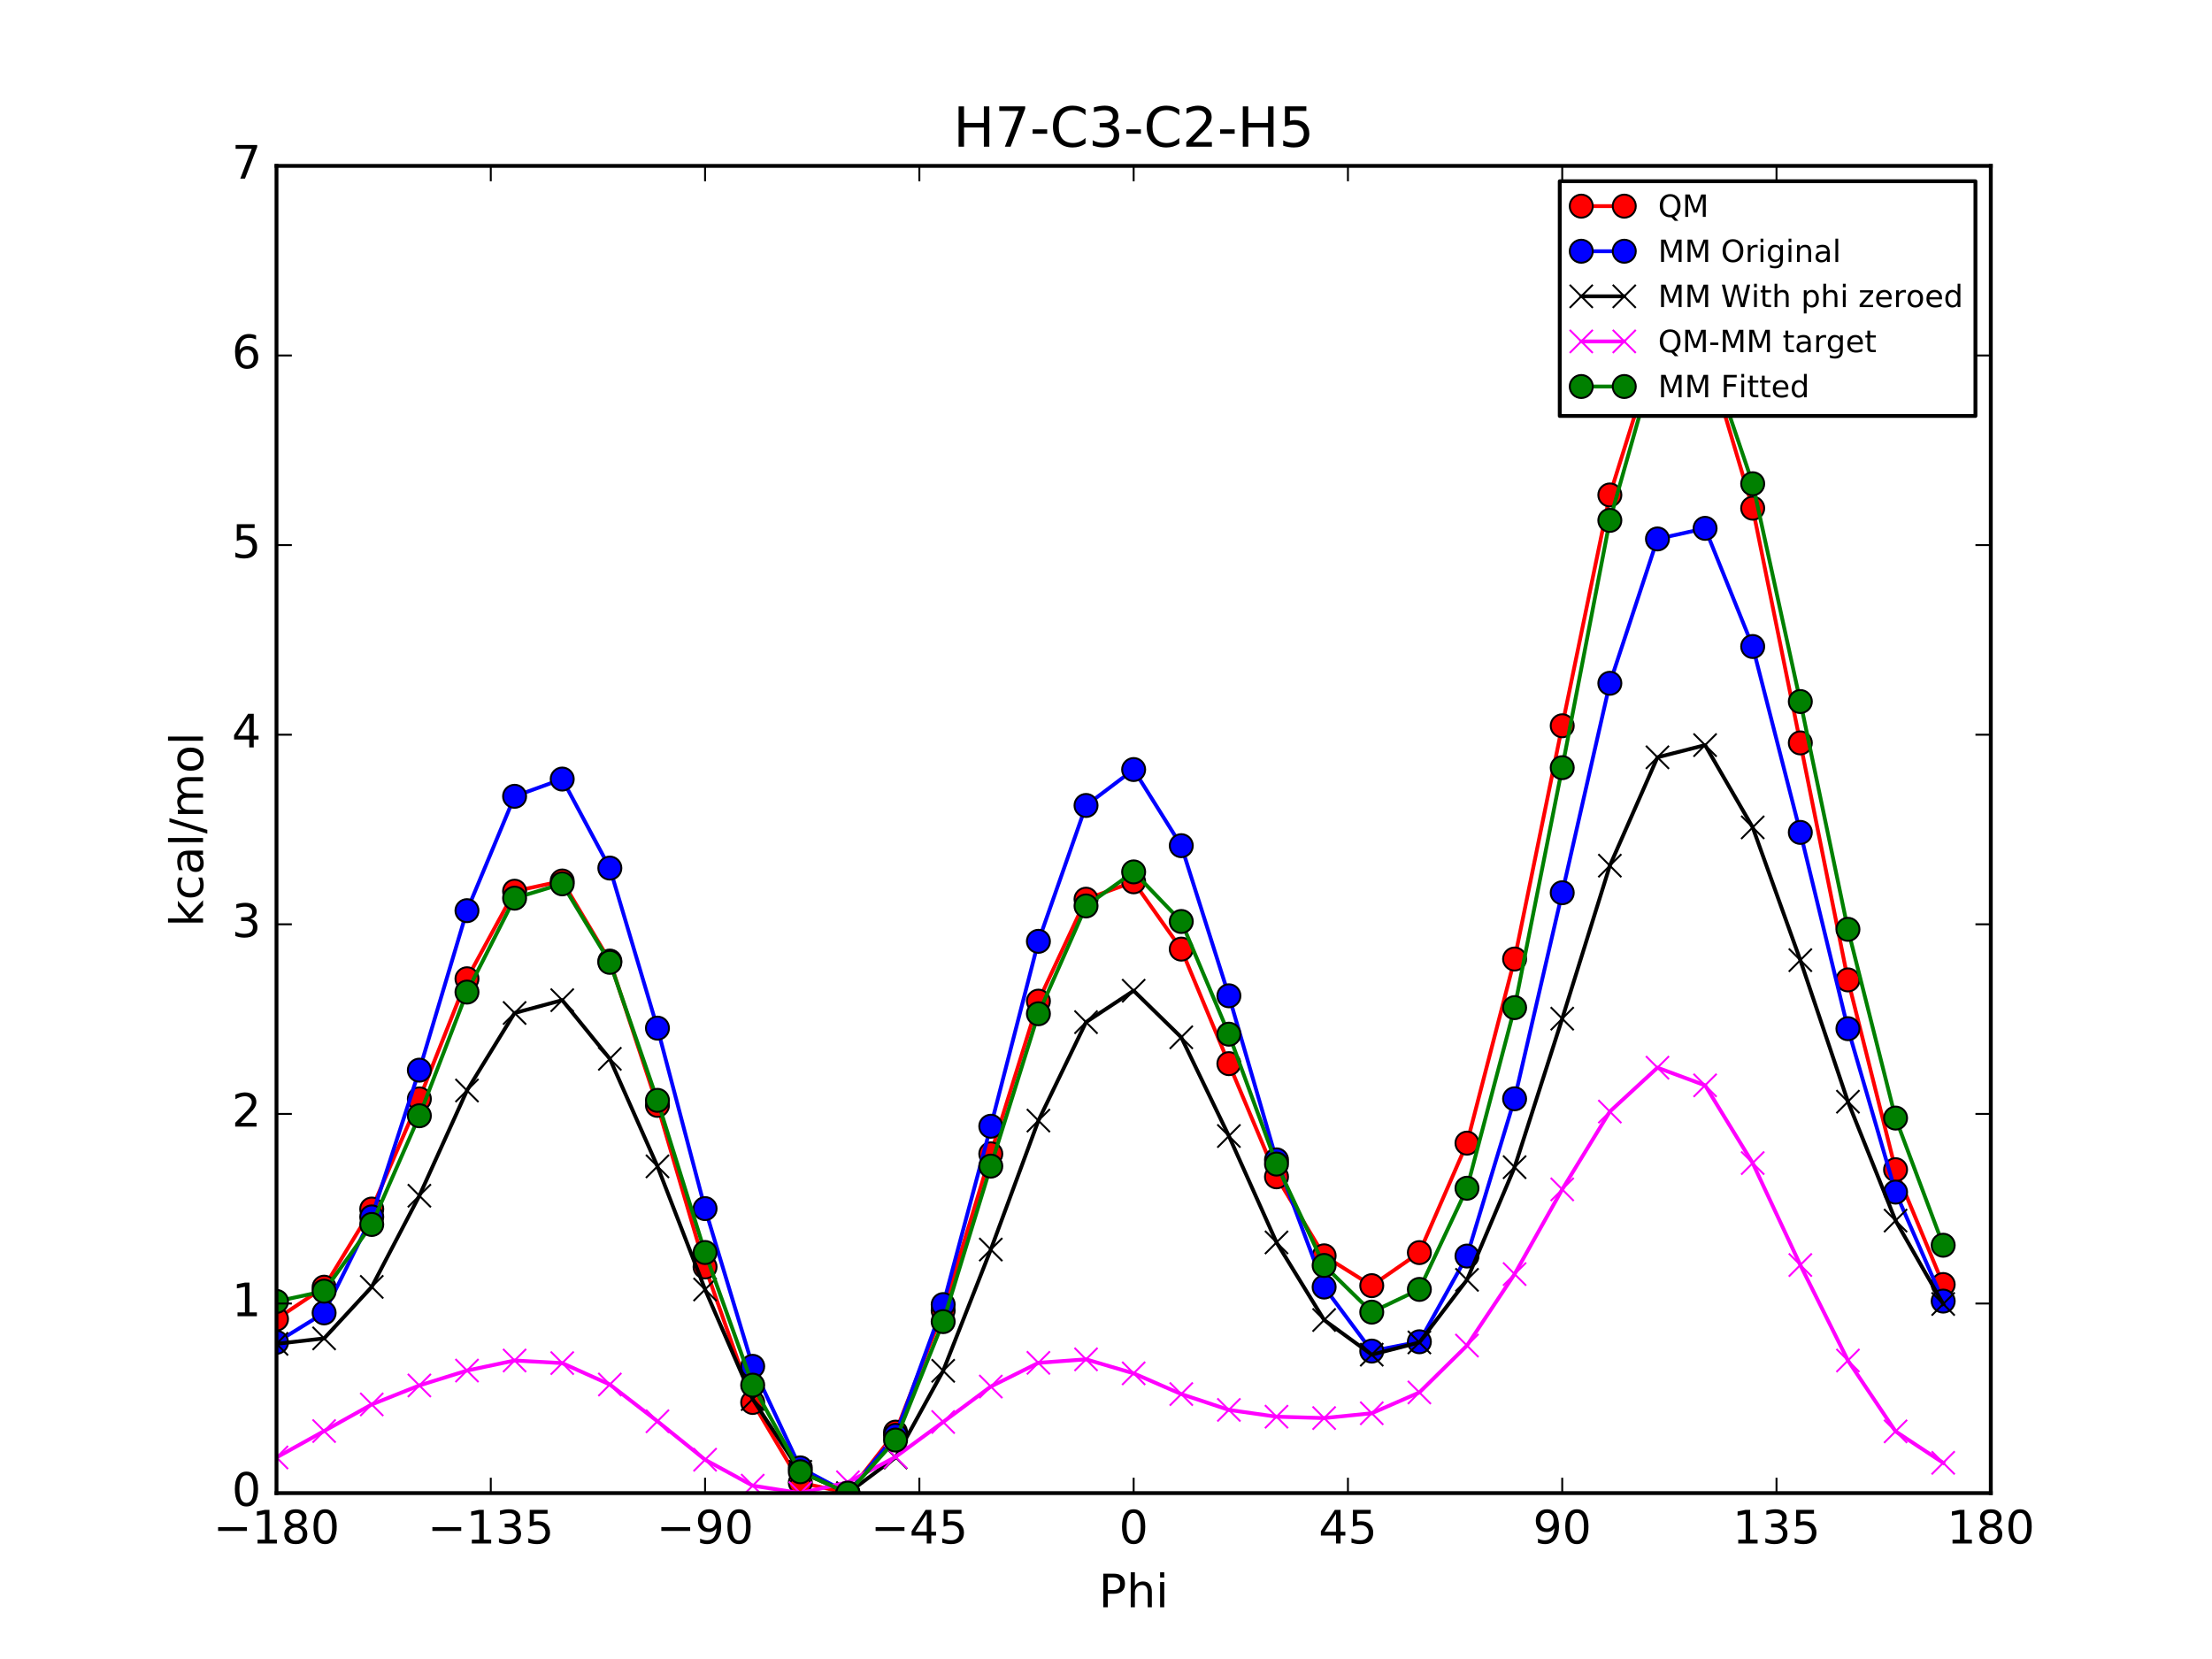 <?xml version="1.0" encoding="utf-8" standalone="no"?>
<!DOCTYPE svg PUBLIC "-//W3C//DTD SVG 1.1//EN"
  "http://www.w3.org/Graphics/SVG/1.1/DTD/svg11.dtd">
<!-- Created with matplotlib (http://matplotlib.org/) -->
<svg height="432pt" version="1.1" viewBox="0 0 576 432" width="576pt" xmlns="http://www.w3.org/2000/svg" xmlns:xlink="http://www.w3.org/1999/xlink">
 <defs>
  <style type="text/css">
*{stroke-linecap:butt;stroke-linejoin:round;stroke-miterlimit:100000;}
  </style>
 </defs>
 <g id="figure_1">
  <g id="patch_1">
   <path d="M 0 432 
L 576 432 
L 576 0 
L 0 0 
z
" style="fill:#ffffff;"/>
  </g>
  <g id="axes_1">
   <g id="patch_2">
    <path d="M 72 388.8 
L 518.4 388.8 
L 518.4 43.2 
L 72 43.2 
z
" style="fill:#ffffff;"/>
   </g>
   <g id="line2d_1">
    <path clip-path="url(#p31cf10d71d)" d="M 71.999 343.47 
L 84.4 335.179 
L 96.8 314.836 
L 109.2 286.157 
L 121.6 254.87 
L 134 232.073 
L 146.4 229.409 
L 158.8 250.261 
L 171.2 287.836 
L 183.6 329.911 
L 196 365.196 
L 208.4 386.071 
L 220.8 388.8 
L 233.2 372.93 
L 245.6 341.262 
L 258 300.46 
L 270.4 260.696 
L 282.8 234.151 
L 295.199 229.62 
L 307.6 247.15 
L 320 276.974 
L 332.4 306.444 
L 344.8 327.013 
L 357.2 334.781 
L 369.6 326.176 
L 382 297.671 
L 394.4 249.726 
L 406.8 188.991 
L 419.2 128.884 
L 431.6 89.24 
L 444 90.668 
L 456.4 132.329 
L 468.8 193.452 
L 481.2 255.169 
L 493.6 304.585 
L 506 334.492 
" style="fill:none;stroke:#ff0000;stroke-linecap:square;"/>
    <defs>
     <path d="M 0 3 
C 0.796 3 1.559 2.684 2.121 2.121 
C 2.684 1.559 3 0.796 3 0 
C 3 -0.796 2.684 -1.559 2.121 -2.121 
C 1.559 -2.684 0.796 -3 0 -3 
C -0.796 -3 -1.559 -2.684 -2.121 -2.121 
C -2.684 -1.559 -3 -0.796 -3 0 
C -3 0.796 -2.684 1.559 -2.121 2.121 
C -1.559 2.684 -0.796 3 0 3 
z
" id="m1b7137031c" style="stroke:#000000;stroke-width:0.5;"/>
    </defs>
    <g clip-path="url(#p31cf10d71d)">
     <use style="fill:#ff0000;stroke:#000000;stroke-width:0.5;" x="71.999" xlink:href="#m1b7137031c" y="343.47"/>
     <use style="fill:#ff0000;stroke:#000000;stroke-width:0.5;" x="84.4" xlink:href="#m1b7137031c" y="335.179"/>
     <use style="fill:#ff0000;stroke:#000000;stroke-width:0.5;" x="96.8" xlink:href="#m1b7137031c" y="314.836"/>
     <use style="fill:#ff0000;stroke:#000000;stroke-width:0.5;" x="109.2" xlink:href="#m1b7137031c" y="286.157"/>
     <use style="fill:#ff0000;stroke:#000000;stroke-width:0.5;" x="121.6" xlink:href="#m1b7137031c" y="254.87"/>
     <use style="fill:#ff0000;stroke:#000000;stroke-width:0.5;" x="134" xlink:href="#m1b7137031c" y="232.073"/>
     <use style="fill:#ff0000;stroke:#000000;stroke-width:0.5;" x="146.4" xlink:href="#m1b7137031c" y="229.409"/>
     <use style="fill:#ff0000;stroke:#000000;stroke-width:0.5;" x="158.8" xlink:href="#m1b7137031c" y="250.261"/>
     <use style="fill:#ff0000;stroke:#000000;stroke-width:0.5;" x="171.2" xlink:href="#m1b7137031c" y="287.836"/>
     <use style="fill:#ff0000;stroke:#000000;stroke-width:0.5;" x="183.6" xlink:href="#m1b7137031c" y="329.911"/>
     <use style="fill:#ff0000;stroke:#000000;stroke-width:0.5;" x="196" xlink:href="#m1b7137031c" y="365.196"/>
     <use style="fill:#ff0000;stroke:#000000;stroke-width:0.5;" x="208.4" xlink:href="#m1b7137031c" y="386.071"/>
     <use style="fill:#ff0000;stroke:#000000;stroke-width:0.5;" x="220.8" xlink:href="#m1b7137031c" y="388.8"/>
     <use style="fill:#ff0000;stroke:#000000;stroke-width:0.5;" x="233.2" xlink:href="#m1b7137031c" y="372.93"/>
     <use style="fill:#ff0000;stroke:#000000;stroke-width:0.5;" x="245.6" xlink:href="#m1b7137031c" y="341.262"/>
     <use style="fill:#ff0000;stroke:#000000;stroke-width:0.5;" x="258" xlink:href="#m1b7137031c" y="300.46"/>
     <use style="fill:#ff0000;stroke:#000000;stroke-width:0.5;" x="270.4" xlink:href="#m1b7137031c" y="260.696"/>
     <use style="fill:#ff0000;stroke:#000000;stroke-width:0.5;" x="282.8" xlink:href="#m1b7137031c" y="234.151"/>
     <use style="fill:#ff0000;stroke:#000000;stroke-width:0.5;" x="295.199" xlink:href="#m1b7137031c" y="229.62"/>
     <use style="fill:#ff0000;stroke:#000000;stroke-width:0.5;" x="307.6" xlink:href="#m1b7137031c" y="247.15"/>
     <use style="fill:#ff0000;stroke:#000000;stroke-width:0.5;" x="320" xlink:href="#m1b7137031c" y="276.974"/>
     <use style="fill:#ff0000;stroke:#000000;stroke-width:0.5;" x="332.4" xlink:href="#m1b7137031c" y="306.444"/>
     <use style="fill:#ff0000;stroke:#000000;stroke-width:0.5;" x="344.8" xlink:href="#m1b7137031c" y="327.013"/>
     <use style="fill:#ff0000;stroke:#000000;stroke-width:0.5;" x="357.2" xlink:href="#m1b7137031c" y="334.781"/>
     <use style="fill:#ff0000;stroke:#000000;stroke-width:0.5;" x="369.6" xlink:href="#m1b7137031c" y="326.176"/>
     <use style="fill:#ff0000;stroke:#000000;stroke-width:0.5;" x="382" xlink:href="#m1b7137031c" y="297.671"/>
     <use style="fill:#ff0000;stroke:#000000;stroke-width:0.5;" x="394.4" xlink:href="#m1b7137031c" y="249.726"/>
     <use style="fill:#ff0000;stroke:#000000;stroke-width:0.5;" x="406.8" xlink:href="#m1b7137031c" y="188.991"/>
     <use style="fill:#ff0000;stroke:#000000;stroke-width:0.5;" x="419.2" xlink:href="#m1b7137031c" y="128.884"/>
     <use style="fill:#ff0000;stroke:#000000;stroke-width:0.5;" x="431.6" xlink:href="#m1b7137031c" y="89.24"/>
     <use style="fill:#ff0000;stroke:#000000;stroke-width:0.5;" x="444" xlink:href="#m1b7137031c" y="90.668"/>
     <use style="fill:#ff0000;stroke:#000000;stroke-width:0.5;" x="456.4" xlink:href="#m1b7137031c" y="132.329"/>
     <use style="fill:#ff0000;stroke:#000000;stroke-width:0.5;" x="468.8" xlink:href="#m1b7137031c" y="193.452"/>
     <use style="fill:#ff0000;stroke:#000000;stroke-width:0.5;" x="481.2" xlink:href="#m1b7137031c" y="255.169"/>
     <use style="fill:#ff0000;stroke:#000000;stroke-width:0.5;" x="493.6" xlink:href="#m1b7137031c" y="304.585"/>
     <use style="fill:#ff0000;stroke:#000000;stroke-width:0.5;" x="506" xlink:href="#m1b7137031c" y="334.492"/>
    </g>
   </g>
   <g id="line2d_2">
    <path clip-path="url(#p31cf10d71d)" d="M 71.999 349.534 
L 84.4 341.88 
L 96.8 316.885 
L 109.2 278.664 
L 121.6 237.137 
L 134 207.357 
L 146.4 202.866 
L 158.8 226.047 
L 171.2 267.721 
L 183.6 314.721 
L 196 355.789 
L 208.4 382.237 
L 220.8 388.8 
L 233.2 373.769 
L 245.6 339.71 
L 258 293.274 
L 270.4 245.122 
L 282.8 209.742 
L 295.199 200.386 
L 307.6 220.213 
L 320 259.303 
L 332.4 302.023 
L 344.8 335.144 
L 357.2 351.817 
L 369.6 349.393 
L 382 327.077 
L 394.4 286.118 
L 406.8 232.465 
L 419.2 177.923 
L 431.6 140.341 
L 444 137.579 
L 456.4 168.349 
L 468.8 216.754 
L 481.2 267.868 
L 493.6 310.423 
L 506 338.804 
" style="fill:none;stroke:#0000ff;stroke-linecap:square;"/>
    <defs>
     <path d="M 0 3 
C 0.796 3 1.559 2.684 2.121 2.121 
C 2.684 1.559 3 0.796 3 0 
C 3 -0.796 2.684 -1.559 2.121 -2.121 
C 1.559 -2.684 0.796 -3 0 -3 
C -0.796 -3 -1.559 -2.684 -2.121 -2.121 
C -2.684 -1.559 -3 -0.796 -3 0 
C -3 0.796 -2.684 1.559 -2.121 2.121 
C -1.559 2.684 -0.796 3 0 3 
z
" id="mc512521882" style="stroke:#000000;stroke-width:0.5;"/>
    </defs>
    <g clip-path="url(#p31cf10d71d)">
     <use style="fill:#0000ff;stroke:#000000;stroke-width:0.5;" x="71.999" xlink:href="#mc512521882" y="349.534"/>
     <use style="fill:#0000ff;stroke:#000000;stroke-width:0.5;" x="84.4" xlink:href="#mc512521882" y="341.88"/>
     <use style="fill:#0000ff;stroke:#000000;stroke-width:0.5;" x="96.8" xlink:href="#mc512521882" y="316.885"/>
     <use style="fill:#0000ff;stroke:#000000;stroke-width:0.5;" x="109.2" xlink:href="#mc512521882" y="278.664"/>
     <use style="fill:#0000ff;stroke:#000000;stroke-width:0.5;" x="121.6" xlink:href="#mc512521882" y="237.137"/>
     <use style="fill:#0000ff;stroke:#000000;stroke-width:0.5;" x="134" xlink:href="#mc512521882" y="207.357"/>
     <use style="fill:#0000ff;stroke:#000000;stroke-width:0.5;" x="146.4" xlink:href="#mc512521882" y="202.866"/>
     <use style="fill:#0000ff;stroke:#000000;stroke-width:0.5;" x="158.8" xlink:href="#mc512521882" y="226.047"/>
     <use style="fill:#0000ff;stroke:#000000;stroke-width:0.5;" x="171.2" xlink:href="#mc512521882" y="267.721"/>
     <use style="fill:#0000ff;stroke:#000000;stroke-width:0.5;" x="183.6" xlink:href="#mc512521882" y="314.721"/>
     <use style="fill:#0000ff;stroke:#000000;stroke-width:0.5;" x="196" xlink:href="#mc512521882" y="355.789"/>
     <use style="fill:#0000ff;stroke:#000000;stroke-width:0.5;" x="208.4" xlink:href="#mc512521882" y="382.237"/>
     <use style="fill:#0000ff;stroke:#000000;stroke-width:0.5;" x="220.8" xlink:href="#mc512521882" y="388.8"/>
     <use style="fill:#0000ff;stroke:#000000;stroke-width:0.5;" x="233.2" xlink:href="#mc512521882" y="373.769"/>
     <use style="fill:#0000ff;stroke:#000000;stroke-width:0.5;" x="245.6" xlink:href="#mc512521882" y="339.71"/>
     <use style="fill:#0000ff;stroke:#000000;stroke-width:0.5;" x="258" xlink:href="#mc512521882" y="293.274"/>
     <use style="fill:#0000ff;stroke:#000000;stroke-width:0.5;" x="270.4" xlink:href="#mc512521882" y="245.122"/>
     <use style="fill:#0000ff;stroke:#000000;stroke-width:0.5;" x="282.8" xlink:href="#mc512521882" y="209.742"/>
     <use style="fill:#0000ff;stroke:#000000;stroke-width:0.5;" x="295.199" xlink:href="#mc512521882" y="200.386"/>
     <use style="fill:#0000ff;stroke:#000000;stroke-width:0.5;" x="307.6" xlink:href="#mc512521882" y="220.213"/>
     <use style="fill:#0000ff;stroke:#000000;stroke-width:0.5;" x="320" xlink:href="#mc512521882" y="259.303"/>
     <use style="fill:#0000ff;stroke:#000000;stroke-width:0.5;" x="332.4" xlink:href="#mc512521882" y="302.023"/>
     <use style="fill:#0000ff;stroke:#000000;stroke-width:0.5;" x="344.8" xlink:href="#mc512521882" y="335.144"/>
     <use style="fill:#0000ff;stroke:#000000;stroke-width:0.5;" x="357.2" xlink:href="#mc512521882" y="351.817"/>
     <use style="fill:#0000ff;stroke:#000000;stroke-width:0.5;" x="369.6" xlink:href="#mc512521882" y="349.393"/>
     <use style="fill:#0000ff;stroke:#000000;stroke-width:0.5;" x="382" xlink:href="#mc512521882" y="327.077"/>
     <use style="fill:#0000ff;stroke:#000000;stroke-width:0.5;" x="394.4" xlink:href="#mc512521882" y="286.118"/>
     <use style="fill:#0000ff;stroke:#000000;stroke-width:0.5;" x="406.8" xlink:href="#mc512521882" y="232.465"/>
     <use style="fill:#0000ff;stroke:#000000;stroke-width:0.5;" x="419.2" xlink:href="#mc512521882" y="177.923"/>
     <use style="fill:#0000ff;stroke:#000000;stroke-width:0.5;" x="431.6" xlink:href="#mc512521882" y="140.341"/>
     <use style="fill:#0000ff;stroke:#000000;stroke-width:0.5;" x="444" xlink:href="#mc512521882" y="137.579"/>
     <use style="fill:#0000ff;stroke:#000000;stroke-width:0.5;" x="456.4" xlink:href="#mc512521882" y="168.349"/>
     <use style="fill:#0000ff;stroke:#000000;stroke-width:0.5;" x="468.8" xlink:href="#mc512521882" y="216.754"/>
     <use style="fill:#0000ff;stroke:#000000;stroke-width:0.5;" x="481.2" xlink:href="#mc512521882" y="267.868"/>
     <use style="fill:#0000ff;stroke:#000000;stroke-width:0.5;" x="493.6" xlink:href="#mc512521882" y="310.423"/>
     <use style="fill:#0000ff;stroke:#000000;stroke-width:0.5;" x="506" xlink:href="#mc512521882" y="338.804"/>
    </g>
   </g>
   <g id="line2d_3">
    <path clip-path="url(#p31cf10d71d)" d="M 71.999 349.933 
L 84.4 348.516 
L 96.8 335.104 
L 109.2 311.369 
L 121.6 283.959 
L 134 263.781 
L 146.4 260.44 
L 158.8 275.718 
L 171.2 303.719 
L 183.6 335.782 
L 196 364.313 
L 208.4 383.251 
L 220.8 388.8 
L 233.2 379.529 
L 245.6 356.955 
L 258 325.382 
L 270.4 291.795 
L 282.8 266.162 
L 295.199 257.982 
L 307.6 270.113 
L 320 295.815 
L 332.4 323.521 
L 344.8 343.728 
L 357.2 352.751 
L 369.6 349.564 
L 382 333.271 
L 394.4 303.935 
L 406.8 265.258 
L 419.2 225.415 
L 431.6 197.2 
L 444 194.027 
L 456.4 215.447 
L 468.8 250.022 
L 481.2 286.877 
L 493.6 317.838 
L 506 339.556 
" style="fill:none;stroke:#000000;stroke-linecap:square;"/>
    <defs>
     <path d="M -3 3 
L 3 -3 
M -3 -3 
L 3 3 
" id="mc90f176ca7" style="stroke:#000000;stroke-width:0.5;"/>
    </defs>
    <g clip-path="url(#p31cf10d71d)">
     <use style="stroke:#000000;stroke-width:0.5;" x="71.999" xlink:href="#mc90f176ca7" y="349.933"/>
     <use style="stroke:#000000;stroke-width:0.5;" x="84.4" xlink:href="#mc90f176ca7" y="348.516"/>
     <use style="stroke:#000000;stroke-width:0.5;" x="96.8" xlink:href="#mc90f176ca7" y="335.104"/>
     <use style="stroke:#000000;stroke-width:0.5;" x="109.2" xlink:href="#mc90f176ca7" y="311.369"/>
     <use style="stroke:#000000;stroke-width:0.5;" x="121.6" xlink:href="#mc90f176ca7" y="283.959"/>
     <use style="stroke:#000000;stroke-width:0.5;" x="134" xlink:href="#mc90f176ca7" y="263.781"/>
     <use style="stroke:#000000;stroke-width:0.5;" x="146.4" xlink:href="#mc90f176ca7" y="260.44"/>
     <use style="stroke:#000000;stroke-width:0.5;" x="158.8" xlink:href="#mc90f176ca7" y="275.718"/>
     <use style="stroke:#000000;stroke-width:0.5;" x="171.2" xlink:href="#mc90f176ca7" y="303.719"/>
     <use style="stroke:#000000;stroke-width:0.5;" x="183.6" xlink:href="#mc90f176ca7" y="335.782"/>
     <use style="stroke:#000000;stroke-width:0.5;" x="196" xlink:href="#mc90f176ca7" y="364.313"/>
     <use style="stroke:#000000;stroke-width:0.5;" x="208.4" xlink:href="#mc90f176ca7" y="383.251"/>
     <use style="stroke:#000000;stroke-width:0.5;" x="220.8" xlink:href="#mc90f176ca7" y="388.8"/>
     <use style="stroke:#000000;stroke-width:0.5;" x="233.2" xlink:href="#mc90f176ca7" y="379.529"/>
     <use style="stroke:#000000;stroke-width:0.5;" x="245.6" xlink:href="#mc90f176ca7" y="356.955"/>
     <use style="stroke:#000000;stroke-width:0.5;" x="258" xlink:href="#mc90f176ca7" y="325.382"/>
     <use style="stroke:#000000;stroke-width:0.5;" x="270.4" xlink:href="#mc90f176ca7" y="291.795"/>
     <use style="stroke:#000000;stroke-width:0.5;" x="282.8" xlink:href="#mc90f176ca7" y="266.162"/>
     <use style="stroke:#000000;stroke-width:0.5;" x="295.199" xlink:href="#mc90f176ca7" y="257.982"/>
     <use style="stroke:#000000;stroke-width:0.5;" x="307.6" xlink:href="#mc90f176ca7" y="270.113"/>
     <use style="stroke:#000000;stroke-width:0.5;" x="320" xlink:href="#mc90f176ca7" y="295.815"/>
     <use style="stroke:#000000;stroke-width:0.5;" x="332.4" xlink:href="#mc90f176ca7" y="323.521"/>
     <use style="stroke:#000000;stroke-width:0.5;" x="344.8" xlink:href="#mc90f176ca7" y="343.728"/>
     <use style="stroke:#000000;stroke-width:0.5;" x="357.2" xlink:href="#mc90f176ca7" y="352.751"/>
     <use style="stroke:#000000;stroke-width:0.5;" x="369.6" xlink:href="#mc90f176ca7" y="349.564"/>
     <use style="stroke:#000000;stroke-width:0.5;" x="382" xlink:href="#mc90f176ca7" y="333.271"/>
     <use style="stroke:#000000;stroke-width:0.5;" x="394.4" xlink:href="#mc90f176ca7" y="303.935"/>
     <use style="stroke:#000000;stroke-width:0.5;" x="406.8" xlink:href="#mc90f176ca7" y="265.258"/>
     <use style="stroke:#000000;stroke-width:0.5;" x="419.2" xlink:href="#mc90f176ca7" y="225.415"/>
     <use style="stroke:#000000;stroke-width:0.5;" x="431.6" xlink:href="#mc90f176ca7" y="197.2"/>
     <use style="stroke:#000000;stroke-width:0.5;" x="444" xlink:href="#mc90f176ca7" y="194.027"/>
     <use style="stroke:#000000;stroke-width:0.5;" x="456.4" xlink:href="#mc90f176ca7" y="215.447"/>
     <use style="stroke:#000000;stroke-width:0.5;" x="468.8" xlink:href="#mc90f176ca7" y="250.022"/>
     <use style="stroke:#000000;stroke-width:0.5;" x="481.2" xlink:href="#mc90f176ca7" y="286.877"/>
     <use style="stroke:#000000;stroke-width:0.5;" x="493.6" xlink:href="#mc90f176ca7" y="317.838"/>
     <use style="stroke:#000000;stroke-width:0.5;" x="506" xlink:href="#mc90f176ca7" y="339.556"/>
    </g>
   </g>
   <g id="line2d_4">
    <path clip-path="url(#p31cf10d71d)" d="M 71.999 379.517 
L 84.4 372.644 
L 96.8 365.712 
L 109.2 360.769 
L 121.6 356.891 
L 134 354.272 
L 146.4 354.95 
L 158.8 360.523 
L 171.2 370.097 
L 183.6 380.11 
L 196 386.863 
L 208.4 388.8 
L 220.8 385.98 
L 233.2 379.382 
L 245.6 370.288 
L 258 361.058 
L 270.4 354.881 
L 282.8 353.97 
L 295.199 357.618 
L 307.6 363.017 
L 320 367.139 
L 332.4 368.903 
L 344.8 369.265 
L 357.2 368.01 
L 369.6 362.592 
L 382 350.38 
L 394.4 331.771 
L 406.8 309.713 
L 419.2 289.45 
L 431.6 278.02 
L 444 282.621 
L 456.4 302.862 
L 468.8 329.41 
L 481.2 354.272 
L 493.6 372.728 
L 506 380.916 
" style="fill:none;stroke:#ff00ff;stroke-linecap:square;"/>
    <defs>
     <path d="M -3 3 
L 3 -3 
M -3 -3 
L 3 3 
" id="md76f71fd89" style="stroke:#ff00ff;stroke-width:0.5;"/>
    </defs>
    <g clip-path="url(#p31cf10d71d)">
     <use style="fill:#ff00ff;stroke:#ff00ff;stroke-width:0.5;" x="71.999" xlink:href="#md76f71fd89" y="379.517"/>
     <use style="fill:#ff00ff;stroke:#ff00ff;stroke-width:0.5;" x="84.4" xlink:href="#md76f71fd89" y="372.644"/>
     <use style="fill:#ff00ff;stroke:#ff00ff;stroke-width:0.5;" x="96.8" xlink:href="#md76f71fd89" y="365.712"/>
     <use style="fill:#ff00ff;stroke:#ff00ff;stroke-width:0.5;" x="109.2" xlink:href="#md76f71fd89" y="360.769"/>
     <use style="fill:#ff00ff;stroke:#ff00ff;stroke-width:0.5;" x="121.6" xlink:href="#md76f71fd89" y="356.891"/>
     <use style="fill:#ff00ff;stroke:#ff00ff;stroke-width:0.5;" x="134" xlink:href="#md76f71fd89" y="354.272"/>
     <use style="fill:#ff00ff;stroke:#ff00ff;stroke-width:0.5;" x="146.4" xlink:href="#md76f71fd89" y="354.95"/>
     <use style="fill:#ff00ff;stroke:#ff00ff;stroke-width:0.5;" x="158.8" xlink:href="#md76f71fd89" y="360.523"/>
     <use style="fill:#ff00ff;stroke:#ff00ff;stroke-width:0.5;" x="171.2" xlink:href="#md76f71fd89" y="370.097"/>
     <use style="fill:#ff00ff;stroke:#ff00ff;stroke-width:0.5;" x="183.6" xlink:href="#md76f71fd89" y="380.11"/>
     <use style="fill:#ff00ff;stroke:#ff00ff;stroke-width:0.5;" x="196" xlink:href="#md76f71fd89" y="386.863"/>
     <use style="fill:#ff00ff;stroke:#ff00ff;stroke-width:0.5;" x="208.4" xlink:href="#md76f71fd89" y="388.8"/>
     <use style="fill:#ff00ff;stroke:#ff00ff;stroke-width:0.5;" x="220.8" xlink:href="#md76f71fd89" y="385.98"/>
     <use style="fill:#ff00ff;stroke:#ff00ff;stroke-width:0.5;" x="233.2" xlink:href="#md76f71fd89" y="379.382"/>
     <use style="fill:#ff00ff;stroke:#ff00ff;stroke-width:0.5;" x="245.6" xlink:href="#md76f71fd89" y="370.288"/>
     <use style="fill:#ff00ff;stroke:#ff00ff;stroke-width:0.5;" x="258" xlink:href="#md76f71fd89" y="361.058"/>
     <use style="fill:#ff00ff;stroke:#ff00ff;stroke-width:0.5;" x="270.4" xlink:href="#md76f71fd89" y="354.881"/>
     <use style="fill:#ff00ff;stroke:#ff00ff;stroke-width:0.5;" x="282.8" xlink:href="#md76f71fd89" y="353.97"/>
     <use style="fill:#ff00ff;stroke:#ff00ff;stroke-width:0.5;" x="295.199" xlink:href="#md76f71fd89" y="357.618"/>
     <use style="fill:#ff00ff;stroke:#ff00ff;stroke-width:0.5;" x="307.6" xlink:href="#md76f71fd89" y="363.017"/>
     <use style="fill:#ff00ff;stroke:#ff00ff;stroke-width:0.5;" x="320" xlink:href="#md76f71fd89" y="367.139"/>
     <use style="fill:#ff00ff;stroke:#ff00ff;stroke-width:0.5;" x="332.4" xlink:href="#md76f71fd89" y="368.903"/>
     <use style="fill:#ff00ff;stroke:#ff00ff;stroke-width:0.5;" x="344.8" xlink:href="#md76f71fd89" y="369.265"/>
     <use style="fill:#ff00ff;stroke:#ff00ff;stroke-width:0.5;" x="357.2" xlink:href="#md76f71fd89" y="368.01"/>
     <use style="fill:#ff00ff;stroke:#ff00ff;stroke-width:0.5;" x="369.6" xlink:href="#md76f71fd89" y="362.592"/>
     <use style="fill:#ff00ff;stroke:#ff00ff;stroke-width:0.5;" x="382" xlink:href="#md76f71fd89" y="350.38"/>
     <use style="fill:#ff00ff;stroke:#ff00ff;stroke-width:0.5;" x="394.4" xlink:href="#md76f71fd89" y="331.771"/>
     <use style="fill:#ff00ff;stroke:#ff00ff;stroke-width:0.5;" x="406.8" xlink:href="#md76f71fd89" y="309.713"/>
     <use style="fill:#ff00ff;stroke:#ff00ff;stroke-width:0.5;" x="419.2" xlink:href="#md76f71fd89" y="289.45"/>
     <use style="fill:#ff00ff;stroke:#ff00ff;stroke-width:0.5;" x="431.6" xlink:href="#md76f71fd89" y="278.02"/>
     <use style="fill:#ff00ff;stroke:#ff00ff;stroke-width:0.5;" x="444" xlink:href="#md76f71fd89" y="282.621"/>
     <use style="fill:#ff00ff;stroke:#ff00ff;stroke-width:0.5;" x="456.4" xlink:href="#md76f71fd89" y="302.862"/>
     <use style="fill:#ff00ff;stroke:#ff00ff;stroke-width:0.5;" x="468.8" xlink:href="#md76f71fd89" y="329.41"/>
     <use style="fill:#ff00ff;stroke:#ff00ff;stroke-width:0.5;" x="481.2" xlink:href="#md76f71fd89" y="354.272"/>
     <use style="fill:#ff00ff;stroke:#ff00ff;stroke-width:0.5;" x="493.6" xlink:href="#md76f71fd89" y="372.728"/>
     <use style="fill:#ff00ff;stroke:#ff00ff;stroke-width:0.5;" x="506" xlink:href="#md76f71fd89" y="380.916"/>
    </g>
   </g>
   <g id="line2d_5">
    <path clip-path="url(#p31cf10d71d)" d="M 71.999 338.888 
L 84.4 336.217 
L 96.8 318.848 
L 109.2 290.54 
L 121.6 258.339 
L 134 233.88 
L 146.4 230.153 
L 158.8 250.598 
L 171.2 286.528 
L 183.6 326.146 
L 196 360.692 
L 208.4 383.246 
L 220.8 388.8 
L 233.2 374.991 
L 245.6 344.146 
L 258 303.653 
L 270.4 263.98 
L 282.8 235.908 
L 295.199 227.043 
L 307.6 239.953 
L 320 269.299 
L 332.4 303.124 
L 344.8 329.523 
L 357.2 341.676 
L 369.6 335.761 
L 382 309.415 
L 394.4 262.384 
L 406.8 199.901 
L 419.2 135.504 
L 431.6 91.594 
L 444 89.312 
L 456.4 125.966 
L 468.8 182.68 
L 481.2 241.997 
L 493.6 291.147 
L 506 324.257 
" style="fill:none;stroke:#008000;stroke-linecap:square;"/>
    <defs>
     <path d="M 0 3 
C 0.796 3 1.559 2.684 2.121 2.121 
C 2.684 1.559 3 0.796 3 0 
C 3 -0.796 2.684 -1.559 2.121 -2.121 
C 1.559 -2.684 0.796 -3 0 -3 
C -0.796 -3 -1.559 -2.684 -2.121 -2.121 
C -2.684 -1.559 -3 -0.796 -3 0 
C -3 0.796 -2.684 1.559 -2.121 2.121 
C -1.559 2.684 -0.796 3 0 3 
z
" id="m1412928e24" style="stroke:#000000;stroke-width:0.5;"/>
    </defs>
    <g clip-path="url(#p31cf10d71d)">
     <use style="fill:#008000;stroke:#000000;stroke-width:0.5;" x="71.999" xlink:href="#m1412928e24" y="338.888"/>
     <use style="fill:#008000;stroke:#000000;stroke-width:0.5;" x="84.4" xlink:href="#m1412928e24" y="336.217"/>
     <use style="fill:#008000;stroke:#000000;stroke-width:0.5;" x="96.8" xlink:href="#m1412928e24" y="318.848"/>
     <use style="fill:#008000;stroke:#000000;stroke-width:0.5;" x="109.2" xlink:href="#m1412928e24" y="290.54"/>
     <use style="fill:#008000;stroke:#000000;stroke-width:0.5;" x="121.6" xlink:href="#m1412928e24" y="258.339"/>
     <use style="fill:#008000;stroke:#000000;stroke-width:0.5;" x="134" xlink:href="#m1412928e24" y="233.88"/>
     <use style="fill:#008000;stroke:#000000;stroke-width:0.5;" x="146.4" xlink:href="#m1412928e24" y="230.153"/>
     <use style="fill:#008000;stroke:#000000;stroke-width:0.5;" x="158.8" xlink:href="#m1412928e24" y="250.598"/>
     <use style="fill:#008000;stroke:#000000;stroke-width:0.5;" x="171.2" xlink:href="#m1412928e24" y="286.528"/>
     <use style="fill:#008000;stroke:#000000;stroke-width:0.5;" x="183.6" xlink:href="#m1412928e24" y="326.146"/>
     <use style="fill:#008000;stroke:#000000;stroke-width:0.5;" x="196" xlink:href="#m1412928e24" y="360.692"/>
     <use style="fill:#008000;stroke:#000000;stroke-width:0.5;" x="208.4" xlink:href="#m1412928e24" y="383.246"/>
     <use style="fill:#008000;stroke:#000000;stroke-width:0.5;" x="220.8" xlink:href="#m1412928e24" y="388.8"/>
     <use style="fill:#008000;stroke:#000000;stroke-width:0.5;" x="233.2" xlink:href="#m1412928e24" y="374.991"/>
     <use style="fill:#008000;stroke:#000000;stroke-width:0.5;" x="245.6" xlink:href="#m1412928e24" y="344.146"/>
     <use style="fill:#008000;stroke:#000000;stroke-width:0.5;" x="258" xlink:href="#m1412928e24" y="303.653"/>
     <use style="fill:#008000;stroke:#000000;stroke-width:0.5;" x="270.4" xlink:href="#m1412928e24" y="263.98"/>
     <use style="fill:#008000;stroke:#000000;stroke-width:0.5;" x="282.8" xlink:href="#m1412928e24" y="235.908"/>
     <use style="fill:#008000;stroke:#000000;stroke-width:0.5;" x="295.199" xlink:href="#m1412928e24" y="227.043"/>
     <use style="fill:#008000;stroke:#000000;stroke-width:0.5;" x="307.6" xlink:href="#m1412928e24" y="239.953"/>
     <use style="fill:#008000;stroke:#000000;stroke-width:0.5;" x="320" xlink:href="#m1412928e24" y="269.299"/>
     <use style="fill:#008000;stroke:#000000;stroke-width:0.5;" x="332.4" xlink:href="#m1412928e24" y="303.124"/>
     <use style="fill:#008000;stroke:#000000;stroke-width:0.5;" x="344.8" xlink:href="#m1412928e24" y="329.523"/>
     <use style="fill:#008000;stroke:#000000;stroke-width:0.5;" x="357.2" xlink:href="#m1412928e24" y="341.676"/>
     <use style="fill:#008000;stroke:#000000;stroke-width:0.5;" x="369.6" xlink:href="#m1412928e24" y="335.761"/>
     <use style="fill:#008000;stroke:#000000;stroke-width:0.5;" x="382" xlink:href="#m1412928e24" y="309.415"/>
     <use style="fill:#008000;stroke:#000000;stroke-width:0.5;" x="394.4" xlink:href="#m1412928e24" y="262.384"/>
     <use style="fill:#008000;stroke:#000000;stroke-width:0.5;" x="406.8" xlink:href="#m1412928e24" y="199.901"/>
     <use style="fill:#008000;stroke:#000000;stroke-width:0.5;" x="419.2" xlink:href="#m1412928e24" y="135.504"/>
     <use style="fill:#008000;stroke:#000000;stroke-width:0.5;" x="431.6" xlink:href="#m1412928e24" y="91.594"/>
     <use style="fill:#008000;stroke:#000000;stroke-width:0.5;" x="444" xlink:href="#m1412928e24" y="89.312"/>
     <use style="fill:#008000;stroke:#000000;stroke-width:0.5;" x="456.4" xlink:href="#m1412928e24" y="125.966"/>
     <use style="fill:#008000;stroke:#000000;stroke-width:0.5;" x="468.8" xlink:href="#m1412928e24" y="182.68"/>
     <use style="fill:#008000;stroke:#000000;stroke-width:0.5;" x="481.2" xlink:href="#m1412928e24" y="241.997"/>
     <use style="fill:#008000;stroke:#000000;stroke-width:0.5;" x="493.6" xlink:href="#m1412928e24" y="291.147"/>
     <use style="fill:#008000;stroke:#000000;stroke-width:0.5;" x="506" xlink:href="#m1412928e24" y="324.257"/>
    </g>
   </g>
   <g id="patch_3">
    <path d="M 72 388.8 
L 72 43.2 
" style="fill:none;stroke:#000000;stroke-linecap:square;stroke-linejoin:miter;"/>
   </g>
   <g id="patch_4">
    <path d="M 518.4 388.8 
L 518.4 43.2 
" style="fill:none;stroke:#000000;stroke-linecap:square;stroke-linejoin:miter;"/>
   </g>
   <g id="patch_5">
    <path d="M 72 43.2 
L 518.4 43.2 
" style="fill:none;stroke:#000000;stroke-linecap:square;stroke-linejoin:miter;"/>
   </g>
   <g id="patch_6">
    <path d="M 72 388.8 
L 518.4 388.8 
" style="fill:none;stroke:#000000;stroke-linecap:square;stroke-linejoin:miter;"/>
   </g>
   <g id="matplotlib.axis_1">
    <g id="xtick_1">
     <g id="line2d_6">
      <defs>
       <path d="M 0 0 
L 0 -4 
" id="m10803f2678" style="stroke:#000000;stroke-width:0.5;"/>
      </defs>
      <g>
       <use style="stroke:#000000;stroke-width:0.5;" x="72.0" xlink:href="#m10803f2678" y="388.8"/>
      </g>
     </g>
     <g id="line2d_7">
      <defs>
       <path d="M 0 0 
L 0 4 
" id="mf5b3cbf394" style="stroke:#000000;stroke-width:0.5;"/>
      </defs>
      <g>
       <use style="stroke:#000000;stroke-width:0.5;" x="72.0" xlink:href="#mf5b3cbf394" y="43.2"/>
      </g>
     </g>
     <g id="text_1">
      <!-- −180 -->
      <defs>
       <path d="M 31.781 34.625 
Q 24.75 34.625 20.719 30.859 
Q 16.703 27.094 16.703 20.516 
Q 16.703 13.922 20.719 10.156 
Q 24.75 6.391 31.781 6.391 
Q 38.812 6.391 42.859 10.172 
Q 46.922 13.969 46.922 20.516 
Q 46.922 27.094 42.891 30.859 
Q 38.875 34.625 31.781 34.625 
M 21.922 38.812 
Q 15.578 40.375 12.031 44.719 
Q 8.5 49.078 8.5 55.328 
Q 8.5 64.062 14.719 69.141 
Q 20.953 74.219 31.781 74.219 
Q 42.672 74.219 48.875 69.141 
Q 55.078 64.062 55.078 55.328 
Q 55.078 49.078 51.531 44.719 
Q 48 40.375 41.703 38.812 
Q 48.828 37.156 52.797 32.312 
Q 56.781 27.484 56.781 20.516 
Q 56.781 9.906 50.312 4.234 
Q 43.844 -1.422 31.781 -1.422 
Q 19.734 -1.422 13.25 4.234 
Q 6.781 9.906 6.781 20.516 
Q 6.781 27.484 10.781 32.312 
Q 14.797 37.156 21.922 38.812 
M 18.312 54.391 
Q 18.312 48.734 21.844 45.562 
Q 25.391 42.391 31.781 42.391 
Q 38.141 42.391 41.719 45.562 
Q 45.312 48.734 45.312 54.391 
Q 45.312 60.062 41.719 63.234 
Q 38.141 66.406 31.781 66.406 
Q 25.391 66.406 21.844 63.234 
Q 18.312 60.062 18.312 54.391 
" id="BitstreamVeraSans-Roman-38"/>
       <path d="M 10.594 35.5 
L 73.188 35.5 
L 73.188 27.203 
L 10.594 27.203 
z
" id="BitstreamVeraSans-Roman-2212"/>
       <path d="M 12.406 8.297 
L 28.516 8.297 
L 28.516 63.922 
L 10.984 60.406 
L 10.984 69.391 
L 28.422 72.906 
L 38.281 72.906 
L 38.281 8.297 
L 54.391 8.297 
L 54.391 0 
L 12.406 0 
z
" id="BitstreamVeraSans-Roman-31"/>
       <path d="M 31.781 66.406 
Q 24.172 66.406 20.328 58.906 
Q 16.5 51.422 16.5 36.375 
Q 16.5 21.391 20.328 13.891 
Q 24.172 6.391 31.781 6.391 
Q 39.453 6.391 43.281 13.891 
Q 47.125 21.391 47.125 36.375 
Q 47.125 51.422 43.281 58.906 
Q 39.453 66.406 31.781 66.406 
M 31.781 74.219 
Q 44.047 74.219 50.516 64.516 
Q 56.984 54.828 56.984 36.375 
Q 56.984 17.969 50.516 8.266 
Q 44.047 -1.422 31.781 -1.422 
Q 19.531 -1.422 13.062 8.266 
Q 6.594 17.969 6.594 36.375 
Q 6.594 54.828 13.062 64.516 
Q 19.531 74.219 31.781 74.219 
" id="BitstreamVeraSans-Roman-30"/>
      </defs>
      <g transform="translate(55.52 401.918)scale(0.12 -0.12)">
       <use xlink:href="#BitstreamVeraSans-Roman-2212"/>
       <use x="83.789" xlink:href="#BitstreamVeraSans-Roman-31"/>
       <use x="147.412" xlink:href="#BitstreamVeraSans-Roman-38"/>
       <use x="211.035" xlink:href="#BitstreamVeraSans-Roman-30"/>
      </g>
     </g>
    </g>
    <g id="xtick_2">
     <g id="line2d_8">
      <g>
       <use style="stroke:#000000;stroke-width:0.5;" x="127.8" xlink:href="#m10803f2678" y="388.8"/>
      </g>
     </g>
     <g id="line2d_9">
      <g>
       <use style="stroke:#000000;stroke-width:0.5;" x="127.8" xlink:href="#mf5b3cbf394" y="43.2"/>
      </g>
     </g>
     <g id="text_2">
      <!-- −135 -->
      <defs>
       <path d="M 10.797 72.906 
L 49.516 72.906 
L 49.516 64.594 
L 19.828 64.594 
L 19.828 46.734 
Q 21.969 47.469 24.109 47.828 
Q 26.266 48.188 28.422 48.188 
Q 40.625 48.188 47.75 41.5 
Q 54.891 34.812 54.891 23.391 
Q 54.891 11.625 47.562 5.094 
Q 40.234 -1.422 26.906 -1.422 
Q 22.312 -1.422 17.547 -0.641 
Q 12.797 0.141 7.719 1.703 
L 7.719 11.625 
Q 12.109 9.234 16.797 8.062 
Q 21.484 6.891 26.703 6.891 
Q 35.156 6.891 40.078 11.328 
Q 45.016 15.766 45.016 23.391 
Q 45.016 31 40.078 35.438 
Q 35.156 39.891 26.703 39.891 
Q 22.75 39.891 18.812 39.016 
Q 14.891 38.141 10.797 36.281 
z
" id="BitstreamVeraSans-Roman-35"/>
       <path d="M 40.578 39.312 
Q 47.656 37.797 51.625 33 
Q 55.609 28.219 55.609 21.188 
Q 55.609 10.406 48.188 4.484 
Q 40.766 -1.422 27.094 -1.422 
Q 22.516 -1.422 17.656 -0.516 
Q 12.797 0.391 7.625 2.203 
L 7.625 11.719 
Q 11.719 9.328 16.594 8.109 
Q 21.484 6.891 26.812 6.891 
Q 36.078 6.891 40.938 10.547 
Q 45.797 14.203 45.797 21.188 
Q 45.797 27.641 41.281 31.266 
Q 36.766 34.906 28.719 34.906 
L 20.219 34.906 
L 20.219 43.016 
L 29.109 43.016 
Q 36.375 43.016 40.234 45.922 
Q 44.094 48.828 44.094 54.297 
Q 44.094 59.906 40.109 62.906 
Q 36.141 65.922 28.719 65.922 
Q 24.656 65.922 20.016 65.031 
Q 15.375 64.156 9.812 62.312 
L 9.812 71.094 
Q 15.438 72.656 20.344 73.438 
Q 25.25 74.219 29.594 74.219 
Q 40.828 74.219 47.359 69.109 
Q 53.906 64.016 53.906 55.328 
Q 53.906 49.266 50.438 45.094 
Q 46.969 40.922 40.578 39.312 
" id="BitstreamVeraSans-Roman-33"/>
      </defs>
      <g transform="translate(111.32 401.918)scale(0.12 -0.12)">
       <use xlink:href="#BitstreamVeraSans-Roman-2212"/>
       <use x="83.789" xlink:href="#BitstreamVeraSans-Roman-31"/>
       <use x="147.412" xlink:href="#BitstreamVeraSans-Roman-33"/>
       <use x="211.035" xlink:href="#BitstreamVeraSans-Roman-35"/>
      </g>
     </g>
    </g>
    <g id="xtick_3">
     <g id="line2d_10">
      <g>
       <use style="stroke:#000000;stroke-width:0.5;" x="183.6" xlink:href="#m10803f2678" y="388.8"/>
      </g>
     </g>
     <g id="line2d_11">
      <g>
       <use style="stroke:#000000;stroke-width:0.5;" x="183.6" xlink:href="#mf5b3cbf394" y="43.2"/>
      </g>
     </g>
     <g id="text_3">
      <!-- −90 -->
      <defs>
       <path d="M 10.984 1.516 
L 10.984 10.5 
Q 14.703 8.734 18.5 7.812 
Q 22.312 6.891 25.984 6.891 
Q 35.75 6.891 40.891 13.453 
Q 46.047 20.016 46.781 33.406 
Q 43.953 29.203 39.594 26.953 
Q 35.25 24.703 29.984 24.703 
Q 19.047 24.703 12.672 31.312 
Q 6.297 37.938 6.297 49.422 
Q 6.297 60.641 12.938 67.422 
Q 19.578 74.219 30.609 74.219 
Q 43.266 74.219 49.922 64.516 
Q 56.594 54.828 56.594 36.375 
Q 56.594 19.141 48.406 8.859 
Q 40.234 -1.422 26.422 -1.422 
Q 22.703 -1.422 18.891 -0.688 
Q 15.094 0.047 10.984 1.516 
M 30.609 32.422 
Q 37.25 32.422 41.125 36.953 
Q 45.016 41.5 45.016 49.422 
Q 45.016 57.281 41.125 61.844 
Q 37.25 66.406 30.609 66.406 
Q 23.969 66.406 20.094 61.844 
Q 16.219 57.281 16.219 49.422 
Q 16.219 41.5 20.094 36.953 
Q 23.969 32.422 30.609 32.422 
" id="BitstreamVeraSans-Roman-39"/>
      </defs>
      <g transform="translate(170.937 401.918)scale(0.12 -0.12)">
       <use xlink:href="#BitstreamVeraSans-Roman-2212"/>
       <use x="83.789" xlink:href="#BitstreamVeraSans-Roman-39"/>
       <use x="147.412" xlink:href="#BitstreamVeraSans-Roman-30"/>
      </g>
     </g>
    </g>
    <g id="xtick_4">
     <g id="line2d_12">
      <g>
       <use style="stroke:#000000;stroke-width:0.5;" x="239.4" xlink:href="#m10803f2678" y="388.8"/>
      </g>
     </g>
     <g id="line2d_13">
      <g>
       <use style="stroke:#000000;stroke-width:0.5;" x="239.4" xlink:href="#mf5b3cbf394" y="43.2"/>
      </g>
     </g>
     <g id="text_4">
      <!-- −45 -->
      <defs>
       <path d="M 37.797 64.312 
L 12.891 25.391 
L 37.797 25.391 
z
M 35.203 72.906 
L 47.609 72.906 
L 47.609 25.391 
L 58.016 25.391 
L 58.016 17.188 
L 47.609 17.188 
L 47.609 0 
L 37.797 0 
L 37.797 17.188 
L 4.891 17.188 
L 4.891 26.703 
z
" id="BitstreamVeraSans-Roman-34"/>
      </defs>
      <g transform="translate(226.737 401.918)scale(0.12 -0.12)">
       <use xlink:href="#BitstreamVeraSans-Roman-2212"/>
       <use x="83.789" xlink:href="#BitstreamVeraSans-Roman-34"/>
       <use x="147.412" xlink:href="#BitstreamVeraSans-Roman-35"/>
      </g>
     </g>
    </g>
    <g id="xtick_5">
     <g id="line2d_14">
      <g>
       <use style="stroke:#000000;stroke-width:0.5;" x="295.2" xlink:href="#m10803f2678" y="388.8"/>
      </g>
     </g>
     <g id="line2d_15">
      <g>
       <use style="stroke:#000000;stroke-width:0.5;" x="295.2" xlink:href="#mf5b3cbf394" y="43.2"/>
      </g>
     </g>
     <g id="text_5">
      <!-- 0 -->
      <g transform="translate(291.382 401.918)scale(0.12 -0.12)">
       <use xlink:href="#BitstreamVeraSans-Roman-30"/>
      </g>
     </g>
    </g>
    <g id="xtick_6">
     <g id="line2d_16">
      <g>
       <use style="stroke:#000000;stroke-width:0.5;" x="351.0" xlink:href="#m10803f2678" y="388.8"/>
      </g>
     </g>
     <g id="line2d_17">
      <g>
       <use style="stroke:#000000;stroke-width:0.5;" x="351.0" xlink:href="#mf5b3cbf394" y="43.2"/>
      </g>
     </g>
     <g id="text_6">
      <!-- 45 -->
      <g transform="translate(343.365 401.918)scale(0.12 -0.12)">
       <use xlink:href="#BitstreamVeraSans-Roman-34"/>
       <use x="63.623" xlink:href="#BitstreamVeraSans-Roman-35"/>
      </g>
     </g>
    </g>
    <g id="xtick_7">
     <g id="line2d_18">
      <g>
       <use style="stroke:#000000;stroke-width:0.5;" x="406.8" xlink:href="#m10803f2678" y="388.8"/>
      </g>
     </g>
     <g id="line2d_19">
      <g>
       <use style="stroke:#000000;stroke-width:0.5;" x="406.8" xlink:href="#mf5b3cbf394" y="43.2"/>
      </g>
     </g>
     <g id="text_7">
      <!-- 90 -->
      <g transform="translate(399.165 401.918)scale(0.12 -0.12)">
       <use xlink:href="#BitstreamVeraSans-Roman-39"/>
       <use x="63.623" xlink:href="#BitstreamVeraSans-Roman-30"/>
      </g>
     </g>
    </g>
    <g id="xtick_8">
     <g id="line2d_20">
      <g>
       <use style="stroke:#000000;stroke-width:0.5;" x="462.6" xlink:href="#m10803f2678" y="388.8"/>
      </g>
     </g>
     <g id="line2d_21">
      <g>
       <use style="stroke:#000000;stroke-width:0.5;" x="462.6" xlink:href="#mf5b3cbf394" y="43.2"/>
      </g>
     </g>
     <g id="text_8">
      <!-- 135 -->
      <g transform="translate(451.147 401.918)scale(0.12 -0.12)">
       <use xlink:href="#BitstreamVeraSans-Roman-31"/>
       <use x="63.623" xlink:href="#BitstreamVeraSans-Roman-33"/>
       <use x="127.246" xlink:href="#BitstreamVeraSans-Roman-35"/>
      </g>
     </g>
    </g>
    <g id="xtick_9">
     <g id="line2d_22">
      <g>
       <use style="stroke:#000000;stroke-width:0.5;" x="518.4" xlink:href="#m10803f2678" y="388.8"/>
      </g>
     </g>
     <g id="line2d_23">
      <g>
       <use style="stroke:#000000;stroke-width:0.5;" x="518.4" xlink:href="#mf5b3cbf394" y="43.2"/>
      </g>
     </g>
     <g id="text_9">
      <!-- 180 -->
      <g transform="translate(506.947 401.918)scale(0.12 -0.12)">
       <use xlink:href="#BitstreamVeraSans-Roman-31"/>
       <use x="63.623" xlink:href="#BitstreamVeraSans-Roman-38"/>
       <use x="127.246" xlink:href="#BitstreamVeraSans-Roman-30"/>
      </g>
     </g>
    </g>
    <g id="text_10">
     <!-- Phi -->
     <defs>
      <path d="M 19.672 64.797 
L 19.672 37.406 
L 32.078 37.406 
Q 38.969 37.406 42.719 40.969 
Q 46.484 44.531 46.484 51.125 
Q 46.484 57.672 42.719 61.234 
Q 38.969 64.797 32.078 64.797 
z
M 9.812 72.906 
L 32.078 72.906 
Q 44.344 72.906 50.609 67.359 
Q 56.891 61.812 56.891 51.125 
Q 56.891 40.328 50.609 34.812 
Q 44.344 29.297 32.078 29.297 
L 19.672 29.297 
L 19.672 0 
L 9.812 0 
z
" id="BitstreamVeraSans-Roman-50"/>
      <path d="M 9.422 54.688 
L 18.406 54.688 
L 18.406 0 
L 9.422 0 
z
M 9.422 75.984 
L 18.406 75.984 
L 18.406 64.594 
L 9.422 64.594 
z
" id="BitstreamVeraSans-Roman-69"/>
      <path d="M 54.891 33.016 
L 54.891 0 
L 45.906 0 
L 45.906 32.719 
Q 45.906 40.484 42.875 44.328 
Q 39.844 48.188 33.797 48.188 
Q 26.516 48.188 22.312 43.547 
Q 18.109 38.922 18.109 30.906 
L 18.109 0 
L 9.078 0 
L 9.078 75.984 
L 18.109 75.984 
L 18.109 46.188 
Q 21.344 51.125 25.703 53.562 
Q 30.078 56 35.797 56 
Q 45.219 56 50.047 50.172 
Q 54.891 44.344 54.891 33.016 
" id="BitstreamVeraSans-Roman-68"/>
     </defs>
     <g transform="translate(286.113 418.532)scale(0.12 -0.12)">
      <use xlink:href="#BitstreamVeraSans-Roman-50"/>
      <use x="60.303" xlink:href="#BitstreamVeraSans-Roman-68"/>
      <use x="123.682" xlink:href="#BitstreamVeraSans-Roman-69"/>
     </g>
    </g>
   </g>
   <g id="matplotlib.axis_2">
    <g id="ytick_1">
     <g id="line2d_24">
      <defs>
       <path d="M 0 0 
L 4 0 
" id="m9ce350a654" style="stroke:#000000;stroke-width:0.5;"/>
      </defs>
      <g>
       <use style="stroke:#000000;stroke-width:0.5;" x="72.0" xlink:href="#m9ce350a654" y="388.8"/>
      </g>
     </g>
     <g id="line2d_25">
      <defs>
       <path d="M 0 0 
L -4 0 
" id="m9ae8b85d2a" style="stroke:#000000;stroke-width:0.5;"/>
      </defs>
      <g>
       <use style="stroke:#000000;stroke-width:0.5;" x="518.4" xlink:href="#m9ae8b85d2a" y="388.8"/>
      </g>
     </g>
     <g id="text_11">
      <!-- 0 -->
      <g transform="translate(60.365 392.111)scale(0.12 -0.12)">
       <use xlink:href="#BitstreamVeraSans-Roman-30"/>
      </g>
     </g>
    </g>
    <g id="ytick_2">
     <g id="line2d_26">
      <g>
       <use style="stroke:#000000;stroke-width:0.5;" x="72.0" xlink:href="#m9ce350a654" y="339.429"/>
      </g>
     </g>
     <g id="line2d_27">
      <g>
       <use style="stroke:#000000;stroke-width:0.5;" x="518.4" xlink:href="#m9ae8b85d2a" y="339.429"/>
      </g>
     </g>
     <g id="text_12">
      <!-- 1 -->
      <g transform="translate(60.365 342.74)scale(0.12 -0.12)">
       <use xlink:href="#BitstreamVeraSans-Roman-31"/>
      </g>
     </g>
    </g>
    <g id="ytick_3">
     <g id="line2d_28">
      <g>
       <use style="stroke:#000000;stroke-width:0.5;" x="72.0" xlink:href="#m9ce350a654" y="290.057"/>
      </g>
     </g>
     <g id="line2d_29">
      <g>
       <use style="stroke:#000000;stroke-width:0.5;" x="518.4" xlink:href="#m9ae8b85d2a" y="290.057"/>
      </g>
     </g>
     <g id="text_13">
      <!-- 2 -->
      <defs>
       <path d="M 19.188 8.297 
L 53.609 8.297 
L 53.609 0 
L 7.328 0 
L 7.328 8.297 
Q 12.938 14.109 22.625 23.891 
Q 32.328 33.688 34.812 36.531 
Q 39.547 41.844 41.422 45.531 
Q 43.312 49.219 43.312 52.781 
Q 43.312 58.594 39.234 62.25 
Q 35.156 65.922 28.609 65.922 
Q 23.969 65.922 18.812 64.312 
Q 13.672 62.703 7.812 59.422 
L 7.812 69.391 
Q 13.766 71.781 18.938 73 
Q 24.125 74.219 28.422 74.219 
Q 39.75 74.219 46.484 68.547 
Q 53.219 62.891 53.219 53.422 
Q 53.219 48.922 51.531 44.891 
Q 49.859 40.875 45.406 35.406 
Q 44.188 33.984 37.641 27.219 
Q 31.109 20.453 19.188 8.297 
" id="BitstreamVeraSans-Roman-32"/>
      </defs>
      <g transform="translate(60.365 293.368)scale(0.12 -0.12)">
       <use xlink:href="#BitstreamVeraSans-Roman-32"/>
      </g>
     </g>
    </g>
    <g id="ytick_4">
     <g id="line2d_30">
      <g>
       <use style="stroke:#000000;stroke-width:0.5;" x="72.0" xlink:href="#m9ce350a654" y="240.686"/>
      </g>
     </g>
     <g id="line2d_31">
      <g>
       <use style="stroke:#000000;stroke-width:0.5;" x="518.4" xlink:href="#m9ae8b85d2a" y="240.686"/>
      </g>
     </g>
     <g id="text_14">
      <!-- 3 -->
      <g transform="translate(60.365 243.997)scale(0.12 -0.12)">
       <use xlink:href="#BitstreamVeraSans-Roman-33"/>
      </g>
     </g>
    </g>
    <g id="ytick_5">
     <g id="line2d_32">
      <g>
       <use style="stroke:#000000;stroke-width:0.5;" x="72.0" xlink:href="#m9ce350a654" y="191.314"/>
      </g>
     </g>
     <g id="line2d_33">
      <g>
       <use style="stroke:#000000;stroke-width:0.5;" x="518.4" xlink:href="#m9ae8b85d2a" y="191.314"/>
      </g>
     </g>
     <g id="text_15">
      <!-- 4 -->
      <g transform="translate(60.365 194.626)scale(0.12 -0.12)">
       <use xlink:href="#BitstreamVeraSans-Roman-34"/>
      </g>
     </g>
    </g>
    <g id="ytick_6">
     <g id="line2d_34">
      <g>
       <use style="stroke:#000000;stroke-width:0.5;" x="72.0" xlink:href="#m9ce350a654" y="141.943"/>
      </g>
     </g>
     <g id="line2d_35">
      <g>
       <use style="stroke:#000000;stroke-width:0.5;" x="518.4" xlink:href="#m9ae8b85d2a" y="141.943"/>
      </g>
     </g>
     <g id="text_16">
      <!-- 5 -->
      <g transform="translate(60.365 145.254)scale(0.12 -0.12)">
       <use xlink:href="#BitstreamVeraSans-Roman-35"/>
      </g>
     </g>
    </g>
    <g id="ytick_7">
     <g id="line2d_36">
      <g>
       <use style="stroke:#000000;stroke-width:0.5;" x="72.0" xlink:href="#m9ce350a654" y="92.571"/>
      </g>
     </g>
     <g id="line2d_37">
      <g>
       <use style="stroke:#000000;stroke-width:0.5;" x="518.4" xlink:href="#m9ae8b85d2a" y="92.571"/>
      </g>
     </g>
     <g id="text_17">
      <!-- 6 -->
      <defs>
       <path d="M 33.016 40.375 
Q 26.375 40.375 22.484 35.828 
Q 18.609 31.297 18.609 23.391 
Q 18.609 15.531 22.484 10.953 
Q 26.375 6.391 33.016 6.391 
Q 39.656 6.391 43.531 10.953 
Q 47.406 15.531 47.406 23.391 
Q 47.406 31.297 43.531 35.828 
Q 39.656 40.375 33.016 40.375 
M 52.594 71.297 
L 52.594 62.312 
Q 48.875 64.062 45.094 64.984 
Q 41.312 65.922 37.594 65.922 
Q 27.828 65.922 22.672 59.328 
Q 17.531 52.734 16.797 39.406 
Q 19.672 43.656 24.016 45.922 
Q 28.375 48.188 33.594 48.188 
Q 44.578 48.188 50.953 41.516 
Q 57.328 34.859 57.328 23.391 
Q 57.328 12.156 50.688 5.359 
Q 44.047 -1.422 33.016 -1.422 
Q 20.359 -1.422 13.672 8.266 
Q 6.984 17.969 6.984 36.375 
Q 6.984 53.656 15.188 63.938 
Q 23.391 74.219 37.203 74.219 
Q 40.922 74.219 44.703 73.484 
Q 48.484 72.75 52.594 71.297 
" id="BitstreamVeraSans-Roman-36"/>
      </defs>
      <g transform="translate(60.365 95.883)scale(0.12 -0.12)">
       <use xlink:href="#BitstreamVeraSans-Roman-36"/>
      </g>
     </g>
    </g>
    <g id="ytick_8">
     <g id="line2d_38">
      <g>
       <use style="stroke:#000000;stroke-width:0.5;" x="72.0" xlink:href="#m9ce350a654" y="43.2"/>
      </g>
     </g>
     <g id="line2d_39">
      <g>
       <use style="stroke:#000000;stroke-width:0.5;" x="518.4" xlink:href="#m9ae8b85d2a" y="43.2"/>
      </g>
     </g>
     <g id="text_18">
      <!-- 7 -->
      <defs>
       <path d="M 8.203 72.906 
L 55.078 72.906 
L 55.078 68.703 
L 28.609 0 
L 18.312 0 
L 43.219 64.594 
L 8.203 64.594 
z
" id="BitstreamVeraSans-Roman-37"/>
      </defs>
      <g transform="translate(60.365 46.511)scale(0.12 -0.12)">
       <use xlink:href="#BitstreamVeraSans-Roman-37"/>
      </g>
     </g>
    </g>
    <g id="text_19">
     <!-- kcal/mol -->
     <defs>
      <path d="M 9.422 75.984 
L 18.406 75.984 
L 18.406 0 
L 9.422 0 
z
" id="BitstreamVeraSans-Roman-6c"/>
      <path d="M 52 44.188 
Q 55.375 50.25 60.062 53.125 
Q 64.75 56 71.094 56 
Q 79.641 56 84.281 50.016 
Q 88.922 44.047 88.922 33.016 
L 88.922 0 
L 79.891 0 
L 79.891 32.719 
Q 79.891 40.578 77.094 44.375 
Q 74.312 48.188 68.609 48.188 
Q 61.625 48.188 57.562 43.547 
Q 53.516 38.922 53.516 30.906 
L 53.516 0 
L 44.484 0 
L 44.484 32.719 
Q 44.484 40.625 41.703 44.406 
Q 38.922 48.188 33.109 48.188 
Q 26.219 48.188 22.156 43.531 
Q 18.109 38.875 18.109 30.906 
L 18.109 0 
L 9.078 0 
L 9.078 54.688 
L 18.109 54.688 
L 18.109 46.188 
Q 21.188 51.219 25.484 53.609 
Q 29.781 56 35.688 56 
Q 41.656 56 45.828 52.969 
Q 50 49.953 52 44.188 
" id="BitstreamVeraSans-Roman-6d"/>
      <path d="M 34.281 27.484 
Q 23.391 27.484 19.188 25 
Q 14.984 22.516 14.984 16.5 
Q 14.984 11.719 18.141 8.906 
Q 21.297 6.109 26.703 6.109 
Q 34.188 6.109 38.703 11.406 
Q 43.219 16.703 43.219 25.484 
L 43.219 27.484 
z
M 52.203 31.203 
L 52.203 0 
L 43.219 0 
L 43.219 8.297 
Q 40.141 3.328 35.547 0.953 
Q 30.953 -1.422 24.312 -1.422 
Q 15.922 -1.422 10.953 3.297 
Q 6 8.016 6 15.922 
Q 6 25.141 12.172 29.828 
Q 18.359 34.516 30.609 34.516 
L 43.219 34.516 
L 43.219 35.406 
Q 43.219 41.609 39.141 45 
Q 35.062 48.391 27.688 48.391 
Q 23 48.391 18.547 47.266 
Q 14.109 46.141 10.016 43.891 
L 10.016 52.203 
Q 14.938 54.109 19.578 55.047 
Q 24.219 56 28.609 56 
Q 40.484 56 46.344 49.844 
Q 52.203 43.703 52.203 31.203 
" id="BitstreamVeraSans-Roman-61"/>
      <path d="M 48.781 52.594 
L 48.781 44.188 
Q 44.969 46.297 41.141 47.344 
Q 37.312 48.391 33.406 48.391 
Q 24.656 48.391 19.812 42.844 
Q 14.984 37.312 14.984 27.297 
Q 14.984 17.281 19.812 11.734 
Q 24.656 6.203 33.406 6.203 
Q 37.312 6.203 41.141 7.25 
Q 44.969 8.297 48.781 10.406 
L 48.781 2.094 
Q 45.016 0.344 40.984 -0.531 
Q 36.969 -1.422 32.422 -1.422 
Q 20.062 -1.422 12.781 6.344 
Q 5.516 14.109 5.516 27.297 
Q 5.516 40.672 12.859 48.328 
Q 20.219 56 33.016 56 
Q 37.156 56 41.109 55.141 
Q 45.062 54.297 48.781 52.594 
" id="BitstreamVeraSans-Roman-63"/>
      <path d="M 30.609 48.391 
Q 23.391 48.391 19.188 42.75 
Q 14.984 37.109 14.984 27.297 
Q 14.984 17.484 19.156 11.844 
Q 23.344 6.203 30.609 6.203 
Q 37.797 6.203 41.984 11.859 
Q 46.188 17.531 46.188 27.297 
Q 46.188 37.016 41.984 42.703 
Q 37.797 48.391 30.609 48.391 
M 30.609 56 
Q 42.328 56 49.016 48.375 
Q 55.719 40.766 55.719 27.297 
Q 55.719 13.875 49.016 6.219 
Q 42.328 -1.422 30.609 -1.422 
Q 18.844 -1.422 12.172 6.219 
Q 5.516 13.875 5.516 27.297 
Q 5.516 40.766 12.172 48.375 
Q 18.844 56 30.609 56 
" id="BitstreamVeraSans-Roman-6f"/>
      <path d="M 25.391 72.906 
L 33.688 72.906 
L 8.297 -9.281 
L 0 -9.281 
z
" id="BitstreamVeraSans-Roman-2f"/>
      <path d="M 9.078 75.984 
L 18.109 75.984 
L 18.109 31.109 
L 44.922 54.688 
L 56.391 54.688 
L 27.391 29.109 
L 57.625 0 
L 45.906 0 
L 18.109 26.703 
L 18.109 0 
L 9.078 0 
z
" id="BitstreamVeraSans-Roman-6b"/>
     </defs>
     <g transform="translate(52.869 241.321)rotate(-90.0)scale(0.12 -0.12)">
      <use xlink:href="#BitstreamVeraSans-Roman-6b"/>
      <use x="57.91" xlink:href="#BitstreamVeraSans-Roman-63"/>
      <use x="112.891" xlink:href="#BitstreamVeraSans-Roman-61"/>
      <use x="174.17" xlink:href="#BitstreamVeraSans-Roman-6c"/>
      <use x="201.953" xlink:href="#BitstreamVeraSans-Roman-2f"/>
      <use x="235.645" xlink:href="#BitstreamVeraSans-Roman-6d"/>
      <use x="333.057" xlink:href="#BitstreamVeraSans-Roman-6f"/>
      <use x="394.238" xlink:href="#BitstreamVeraSans-Roman-6c"/>
     </g>
    </g>
   </g>
   <g id="text_20">
    <!-- H7-C3-C2-H5 -->
    <defs>
     <path d="M 64.406 67.281 
L 64.406 56.891 
Q 59.422 61.531 53.781 63.812 
Q 48.141 66.109 41.797 66.109 
Q 29.297 66.109 22.656 58.469 
Q 16.016 50.828 16.016 36.375 
Q 16.016 21.969 22.656 14.328 
Q 29.297 6.688 41.797 6.688 
Q 48.141 6.688 53.781 8.984 
Q 59.422 11.281 64.406 15.922 
L 64.406 5.609 
Q 59.234 2.094 53.438 0.328 
Q 47.656 -1.422 41.219 -1.422 
Q 24.656 -1.422 15.125 8.703 
Q 5.609 18.844 5.609 36.375 
Q 5.609 53.953 15.125 64.078 
Q 24.656 74.219 41.219 74.219 
Q 47.75 74.219 53.531 72.484 
Q 59.328 70.75 64.406 67.281 
" id="BitstreamVeraSans-Roman-43"/>
     <path d="M 9.812 72.906 
L 19.672 72.906 
L 19.672 43.016 
L 55.516 43.016 
L 55.516 72.906 
L 65.375 72.906 
L 65.375 0 
L 55.516 0 
L 55.516 34.719 
L 19.672 34.719 
L 19.672 0 
L 9.812 0 
z
" id="BitstreamVeraSans-Roman-48"/>
     <path d="M 4.891 31.391 
L 31.203 31.391 
L 31.203 23.391 
L 4.891 23.391 
z
" id="BitstreamVeraSans-Roman-2d"/>
    </defs>
    <g transform="translate(248.199 38.2)scale(0.144 -0.144)">
     <use xlink:href="#BitstreamVeraSans-Roman-48"/>
     <use x="75.195" xlink:href="#BitstreamVeraSans-Roman-37"/>
     <use x="138.818" xlink:href="#BitstreamVeraSans-Roman-2d"/>
     <use x="174.902" xlink:href="#BitstreamVeraSans-Roman-43"/>
     <use x="244.727" xlink:href="#BitstreamVeraSans-Roman-33"/>
     <use x="308.35" xlink:href="#BitstreamVeraSans-Roman-2d"/>
     <use x="344.434" xlink:href="#BitstreamVeraSans-Roman-43"/>
     <use x="414.258" xlink:href="#BitstreamVeraSans-Roman-32"/>
     <use x="477.881" xlink:href="#BitstreamVeraSans-Roman-2d"/>
     <use x="513.965" xlink:href="#BitstreamVeraSans-Roman-48"/>
     <use x="589.16" xlink:href="#BitstreamVeraSans-Roman-35"/>
    </g>
   </g>
   <g id="legend_1">
    <g id="patch_7">
     <path d="M 406.156 108.312 
L 514.4 108.312 
L 514.4 47.2 
L 406.156 47.2 
z
" style="fill:#ffffff;stroke:#000000;stroke-linejoin:miter;"/>
    </g>
    <g id="line2d_40">
     <path d="M 411.756 53.679 
L 422.956 53.679 
" style="fill:none;stroke:#ff0000;stroke-linecap:square;"/>
    </g>
    <g id="line2d_41">
     <g>
      <use style="fill:#ff0000;stroke:#000000;stroke-width:0.5;" x="411.756" xlink:href="#m1b7137031c" y="53.679"/>
      <use style="fill:#ff0000;stroke:#000000;stroke-width:0.5;" x="422.956" xlink:href="#m1b7137031c" y="53.679"/>
     </g>
    </g>
    <g id="text_21">
     <!-- QM -->
     <defs>
      <path d="M 9.812 72.906 
L 24.516 72.906 
L 43.109 23.297 
L 61.812 72.906 
L 76.516 72.906 
L 76.516 0 
L 66.891 0 
L 66.891 64.016 
L 48.094 14.016 
L 38.188 14.016 
L 19.391 64.016 
L 19.391 0 
L 9.812 0 
z
" id="BitstreamVeraSans-Roman-4d"/>
      <path d="M 39.406 66.219 
Q 28.656 66.219 22.328 58.203 
Q 16.016 50.203 16.016 36.375 
Q 16.016 22.609 22.328 14.594 
Q 28.656 6.594 39.406 6.594 
Q 50.141 6.594 56.422 14.594 
Q 62.703 22.609 62.703 36.375 
Q 62.703 50.203 56.422 58.203 
Q 50.141 66.219 39.406 66.219 
M 53.219 1.312 
L 66.219 -12.891 
L 54.297 -12.891 
L 43.5 -1.219 
Q 41.891 -1.312 41.031 -1.359 
Q 40.188 -1.422 39.406 -1.422 
Q 24.031 -1.422 14.812 8.859 
Q 5.609 19.141 5.609 36.375 
Q 5.609 53.656 14.812 63.938 
Q 24.031 74.219 39.406 74.219 
Q 54.734 74.219 63.906 63.938 
Q 73.094 53.656 73.094 36.375 
Q 73.094 23.688 67.984 14.641 
Q 62.891 5.609 53.219 1.312 
" id="BitstreamVeraSans-Roman-51"/>
     </defs>
     <g transform="translate(431.756 56.479)scale(0.08 -0.08)">
      <use xlink:href="#BitstreamVeraSans-Roman-51"/>
      <use x="78.711" xlink:href="#BitstreamVeraSans-Roman-4d"/>
     </g>
    </g>
    <g id="line2d_42">
     <path d="M 411.756 65.421 
L 422.956 65.421 
" style="fill:none;stroke:#0000ff;stroke-linecap:square;"/>
    </g>
    <g id="line2d_43">
     <g>
      <use style="fill:#0000ff;stroke:#000000;stroke-width:0.5;" x="411.756" xlink:href="#mc512521882" y="65.421"/>
      <use style="fill:#0000ff;stroke:#000000;stroke-width:0.5;" x="422.956" xlink:href="#mc512521882" y="65.421"/>
     </g>
    </g>
    <g id="text_22">
     <!-- MM Original -->
     <defs>
      <path id="BitstreamVeraSans-Roman-20"/>
      <path d="M 45.406 27.984 
Q 45.406 37.75 41.375 43.109 
Q 37.359 48.484 30.078 48.484 
Q 22.859 48.484 18.828 43.109 
Q 14.797 37.75 14.797 27.984 
Q 14.797 18.266 18.828 12.891 
Q 22.859 7.516 30.078 7.516 
Q 37.359 7.516 41.375 12.891 
Q 45.406 18.266 45.406 27.984 
M 54.391 6.781 
Q 54.391 -7.172 48.188 -13.984 
Q 42 -20.797 29.203 -20.797 
Q 24.469 -20.797 20.266 -20.094 
Q 16.062 -19.391 12.109 -17.922 
L 12.109 -9.188 
Q 16.062 -11.328 19.922 -12.344 
Q 23.781 -13.375 27.781 -13.375 
Q 36.625 -13.375 41.016 -8.766 
Q 45.406 -4.156 45.406 5.172 
L 45.406 9.625 
Q 42.625 4.781 38.281 2.391 
Q 33.938 0 27.875 0 
Q 17.828 0 11.672 7.656 
Q 5.516 15.328 5.516 27.984 
Q 5.516 40.672 11.672 48.328 
Q 17.828 56 27.875 56 
Q 33.938 56 38.281 53.609 
Q 42.625 51.219 45.406 46.391 
L 45.406 54.688 
L 54.391 54.688 
z
" id="BitstreamVeraSans-Roman-67"/>
      <path d="M 41.109 46.297 
Q 39.594 47.172 37.812 47.578 
Q 36.031 48 33.891 48 
Q 26.266 48 22.188 43.047 
Q 18.109 38.094 18.109 28.812 
L 18.109 0 
L 9.078 0 
L 9.078 54.688 
L 18.109 54.688 
L 18.109 46.188 
Q 20.953 51.172 25.484 53.578 
Q 30.031 56 36.531 56 
Q 37.453 56 38.578 55.875 
Q 39.703 55.766 41.062 55.516 
z
" id="BitstreamVeraSans-Roman-72"/>
      <path d="M 54.891 33.016 
L 54.891 0 
L 45.906 0 
L 45.906 32.719 
Q 45.906 40.484 42.875 44.328 
Q 39.844 48.188 33.797 48.188 
Q 26.516 48.188 22.312 43.547 
Q 18.109 38.922 18.109 30.906 
L 18.109 0 
L 9.078 0 
L 9.078 54.688 
L 18.109 54.688 
L 18.109 46.188 
Q 21.344 51.125 25.703 53.562 
Q 30.078 56 35.797 56 
Q 45.219 56 50.047 50.172 
Q 54.891 44.344 54.891 33.016 
" id="BitstreamVeraSans-Roman-6e"/>
      <path d="M 39.406 66.219 
Q 28.656 66.219 22.328 58.203 
Q 16.016 50.203 16.016 36.375 
Q 16.016 22.609 22.328 14.594 
Q 28.656 6.594 39.406 6.594 
Q 50.141 6.594 56.422 14.594 
Q 62.703 22.609 62.703 36.375 
Q 62.703 50.203 56.422 58.203 
Q 50.141 66.219 39.406 66.219 
M 39.406 74.219 
Q 54.734 74.219 63.906 63.938 
Q 73.094 53.656 73.094 36.375 
Q 73.094 19.141 63.906 8.859 
Q 54.734 -1.422 39.406 -1.422 
Q 24.031 -1.422 14.812 8.828 
Q 5.609 19.094 5.609 36.375 
Q 5.609 53.656 14.812 63.938 
Q 24.031 74.219 39.406 74.219 
" id="BitstreamVeraSans-Roman-4f"/>
     </defs>
     <g transform="translate(431.756 68.221)scale(0.08 -0.08)">
      <use xlink:href="#BitstreamVeraSans-Roman-4d"/>
      <use x="86.279" xlink:href="#BitstreamVeraSans-Roman-4d"/>
      <use x="172.559" xlink:href="#BitstreamVeraSans-Roman-20"/>
      <use x="204.346" xlink:href="#BitstreamVeraSans-Roman-4f"/>
      <use x="283.057" xlink:href="#BitstreamVeraSans-Roman-72"/>
      <use x="324.17" xlink:href="#BitstreamVeraSans-Roman-69"/>
      <use x="351.953" xlink:href="#BitstreamVeraSans-Roman-67"/>
      <use x="415.43" xlink:href="#BitstreamVeraSans-Roman-69"/>
      <use x="443.213" xlink:href="#BitstreamVeraSans-Roman-6e"/>
      <use x="506.592" xlink:href="#BitstreamVeraSans-Roman-61"/>
      <use x="567.871" xlink:href="#BitstreamVeraSans-Roman-6c"/>
     </g>
    </g>
    <g id="line2d_44">
     <path d="M 411.756 77.164 
L 422.956 77.164 
" style="fill:none;stroke:#000000;stroke-linecap:square;"/>
    </g>
    <g id="line2d_45">
     <g>
      <use style="stroke:#000000;stroke-width:0.5;" x="411.756" xlink:href="#mc90f176ca7" y="77.164"/>
      <use style="stroke:#000000;stroke-width:0.5;" x="422.956" xlink:href="#mc90f176ca7" y="77.164"/>
     </g>
    </g>
    <g id="text_23">
     <!-- MM With phi zeroed -->
     <defs>
      <path d="M 18.109 8.203 
L 18.109 -20.797 
L 9.078 -20.797 
L 9.078 54.688 
L 18.109 54.688 
L 18.109 46.391 
Q 20.953 51.266 25.266 53.625 
Q 29.594 56 35.594 56 
Q 45.562 56 51.781 48.094 
Q 58.016 40.188 58.016 27.297 
Q 58.016 14.406 51.781 6.484 
Q 45.562 -1.422 35.594 -1.422 
Q 29.594 -1.422 25.266 0.953 
Q 20.953 3.328 18.109 8.203 
M 48.688 27.297 
Q 48.688 37.203 44.609 42.844 
Q 40.531 48.484 33.406 48.484 
Q 26.266 48.484 22.188 42.844 
Q 18.109 37.203 18.109 27.297 
Q 18.109 17.391 22.188 11.75 
Q 26.266 6.109 33.406 6.109 
Q 40.531 6.109 44.609 11.75 
Q 48.688 17.391 48.688 27.297 
" id="BitstreamVeraSans-Roman-70"/>
      <path d="M 3.328 72.906 
L 13.281 72.906 
L 28.609 11.281 
L 43.891 72.906 
L 54.984 72.906 
L 70.312 11.281 
L 85.594 72.906 
L 95.609 72.906 
L 77.297 0 
L 64.891 0 
L 49.516 63.281 
L 33.984 0 
L 21.578 0 
z
" id="BitstreamVeraSans-Roman-57"/>
      <path d="M 56.203 29.594 
L 56.203 25.203 
L 14.891 25.203 
Q 15.484 15.922 20.484 11.062 
Q 25.484 6.203 34.422 6.203 
Q 39.594 6.203 44.453 7.469 
Q 49.312 8.734 54.109 11.281 
L 54.109 2.781 
Q 49.266 0.734 44.188 -0.344 
Q 39.109 -1.422 33.891 -1.422 
Q 20.797 -1.422 13.156 6.188 
Q 5.516 13.812 5.516 26.812 
Q 5.516 40.234 12.766 48.109 
Q 20.016 56 32.328 56 
Q 43.359 56 49.781 48.891 
Q 56.203 41.797 56.203 29.594 
M 47.219 32.234 
Q 47.125 39.594 43.094 43.984 
Q 39.062 48.391 32.422 48.391 
Q 24.906 48.391 20.391 44.141 
Q 15.875 39.891 15.188 32.172 
z
" id="BitstreamVeraSans-Roman-65"/>
      <path d="M 5.516 54.688 
L 48.188 54.688 
L 48.188 46.484 
L 14.406 7.172 
L 48.188 7.172 
L 48.188 0 
L 4.297 0 
L 4.297 8.203 
L 38.094 47.516 
L 5.516 47.516 
z
" id="BitstreamVeraSans-Roman-7a"/>
      <path d="M 18.312 70.219 
L 18.312 54.688 
L 36.812 54.688 
L 36.812 47.703 
L 18.312 47.703 
L 18.312 18.016 
Q 18.312 11.328 20.141 9.422 
Q 21.969 7.516 27.594 7.516 
L 36.812 7.516 
L 36.812 0 
L 27.594 0 
Q 17.188 0 13.234 3.875 
Q 9.281 7.766 9.281 18.016 
L 9.281 47.703 
L 2.688 47.703 
L 2.688 54.688 
L 9.281 54.688 
L 9.281 70.219 
z
" id="BitstreamVeraSans-Roman-74"/>
      <path d="M 45.406 46.391 
L 45.406 75.984 
L 54.391 75.984 
L 54.391 0 
L 45.406 0 
L 45.406 8.203 
Q 42.578 3.328 38.25 0.953 
Q 33.938 -1.422 27.875 -1.422 
Q 17.969 -1.422 11.734 6.484 
Q 5.516 14.406 5.516 27.297 
Q 5.516 40.188 11.734 48.094 
Q 17.969 56 27.875 56 
Q 33.938 56 38.25 53.625 
Q 42.578 51.266 45.406 46.391 
M 14.797 27.297 
Q 14.797 17.391 18.875 11.75 
Q 22.953 6.109 30.078 6.109 
Q 37.203 6.109 41.297 11.75 
Q 45.406 17.391 45.406 27.297 
Q 45.406 37.203 41.297 42.844 
Q 37.203 48.484 30.078 48.484 
Q 22.953 48.484 18.875 42.844 
Q 14.797 37.203 14.797 27.297 
" id="BitstreamVeraSans-Roman-64"/>
     </defs>
     <g transform="translate(431.756 79.964)scale(0.08 -0.08)">
      <use xlink:href="#BitstreamVeraSans-Roman-4d"/>
      <use x="86.279" xlink:href="#BitstreamVeraSans-Roman-4d"/>
      <use x="172.559" xlink:href="#BitstreamVeraSans-Roman-20"/>
      <use x="204.346" xlink:href="#BitstreamVeraSans-Roman-57"/>
      <use x="303.191" xlink:href="#BitstreamVeraSans-Roman-69"/>
      <use x="330.975" xlink:href="#BitstreamVeraSans-Roman-74"/>
      <use x="370.184" xlink:href="#BitstreamVeraSans-Roman-68"/>
      <use x="433.562" xlink:href="#BitstreamVeraSans-Roman-20"/>
      <use x="465.35" xlink:href="#BitstreamVeraSans-Roman-70"/>
      <use x="528.826" xlink:href="#BitstreamVeraSans-Roman-68"/>
      <use x="592.205" xlink:href="#BitstreamVeraSans-Roman-69"/>
      <use x="619.988" xlink:href="#BitstreamVeraSans-Roman-20"/>
      <use x="651.775" xlink:href="#BitstreamVeraSans-Roman-7a"/>
      <use x="704.266" xlink:href="#BitstreamVeraSans-Roman-65"/>
      <use x="765.789" xlink:href="#BitstreamVeraSans-Roman-72"/>
      <use x="806.871" xlink:href="#BitstreamVeraSans-Roman-6f"/>
      <use x="868.053" xlink:href="#BitstreamVeraSans-Roman-65"/>
      <use x="929.576" xlink:href="#BitstreamVeraSans-Roman-64"/>
     </g>
    </g>
    <g id="line2d_46">
     <path d="M 411.756 88.906 
L 422.956 88.906 
" style="fill:none;stroke:#ff00ff;stroke-linecap:square;"/>
    </g>
    <g id="line2d_47">
     <g>
      <use style="fill:#ff00ff;stroke:#ff00ff;stroke-width:0.5;" x="411.756" xlink:href="#md76f71fd89" y="88.906"/>
      <use style="fill:#ff00ff;stroke:#ff00ff;stroke-width:0.5;" x="422.956" xlink:href="#md76f71fd89" y="88.906"/>
     </g>
    </g>
    <g id="text_24">
     <!-- QM-MM target -->
     <g transform="translate(431.756 91.706)scale(0.08 -0.08)">
      <use xlink:href="#BitstreamVeraSans-Roman-51"/>
      <use x="78.711" xlink:href="#BitstreamVeraSans-Roman-4d"/>
      <use x="164.99" xlink:href="#BitstreamVeraSans-Roman-2d"/>
      <use x="201.074" xlink:href="#BitstreamVeraSans-Roman-4d"/>
      <use x="287.354" xlink:href="#BitstreamVeraSans-Roman-4d"/>
      <use x="373.633" xlink:href="#BitstreamVeraSans-Roman-20"/>
      <use x="405.42" xlink:href="#BitstreamVeraSans-Roman-74"/>
      <use x="444.629" xlink:href="#BitstreamVeraSans-Roman-61"/>
      <use x="505.908" xlink:href="#BitstreamVeraSans-Roman-72"/>
      <use x="547.006" xlink:href="#BitstreamVeraSans-Roman-67"/>
      <use x="610.482" xlink:href="#BitstreamVeraSans-Roman-65"/>
      <use x="672.006" xlink:href="#BitstreamVeraSans-Roman-74"/>
     </g>
    </g>
    <g id="line2d_48">
     <path d="M 411.756 100.649 
L 422.956 100.649 
" style="fill:none;stroke:#008000;stroke-linecap:square;"/>
    </g>
    <g id="line2d_49">
     <g>
      <use style="fill:#008000;stroke:#000000;stroke-width:0.5;" x="411.756" xlink:href="#m1412928e24" y="100.649"/>
      <use style="fill:#008000;stroke:#000000;stroke-width:0.5;" x="422.956" xlink:href="#m1412928e24" y="100.649"/>
     </g>
    </g>
    <g id="text_25">
     <!-- MM Fitted -->
     <defs>
      <path d="M 9.812 72.906 
L 51.703 72.906 
L 51.703 64.594 
L 19.672 64.594 
L 19.672 43.109 
L 48.578 43.109 
L 48.578 34.812 
L 19.672 34.812 
L 19.672 0 
L 9.812 0 
z
" id="BitstreamVeraSans-Roman-46"/>
     </defs>
     <g transform="translate(431.756 103.449)scale(0.08 -0.08)">
      <use xlink:href="#BitstreamVeraSans-Roman-4d"/>
      <use x="86.279" xlink:href="#BitstreamVeraSans-Roman-4d"/>
      <use x="172.559" xlink:href="#BitstreamVeraSans-Roman-20"/>
      <use x="204.346" xlink:href="#BitstreamVeraSans-Roman-46"/>
      <use x="261.756" xlink:href="#BitstreamVeraSans-Roman-69"/>
      <use x="289.539" xlink:href="#BitstreamVeraSans-Roman-74"/>
      <use x="328.748" xlink:href="#BitstreamVeraSans-Roman-74"/>
      <use x="367.957" xlink:href="#BitstreamVeraSans-Roman-65"/>
      <use x="429.48" xlink:href="#BitstreamVeraSans-Roman-64"/>
     </g>
    </g>
   </g>
  </g>
 </g>
 <defs>
  <clipPath id="p31cf10d71d">
   <rect height="345.6" width="446.4" x="72.0" y="43.2"/>
  </clipPath>
 </defs>
</svg>

